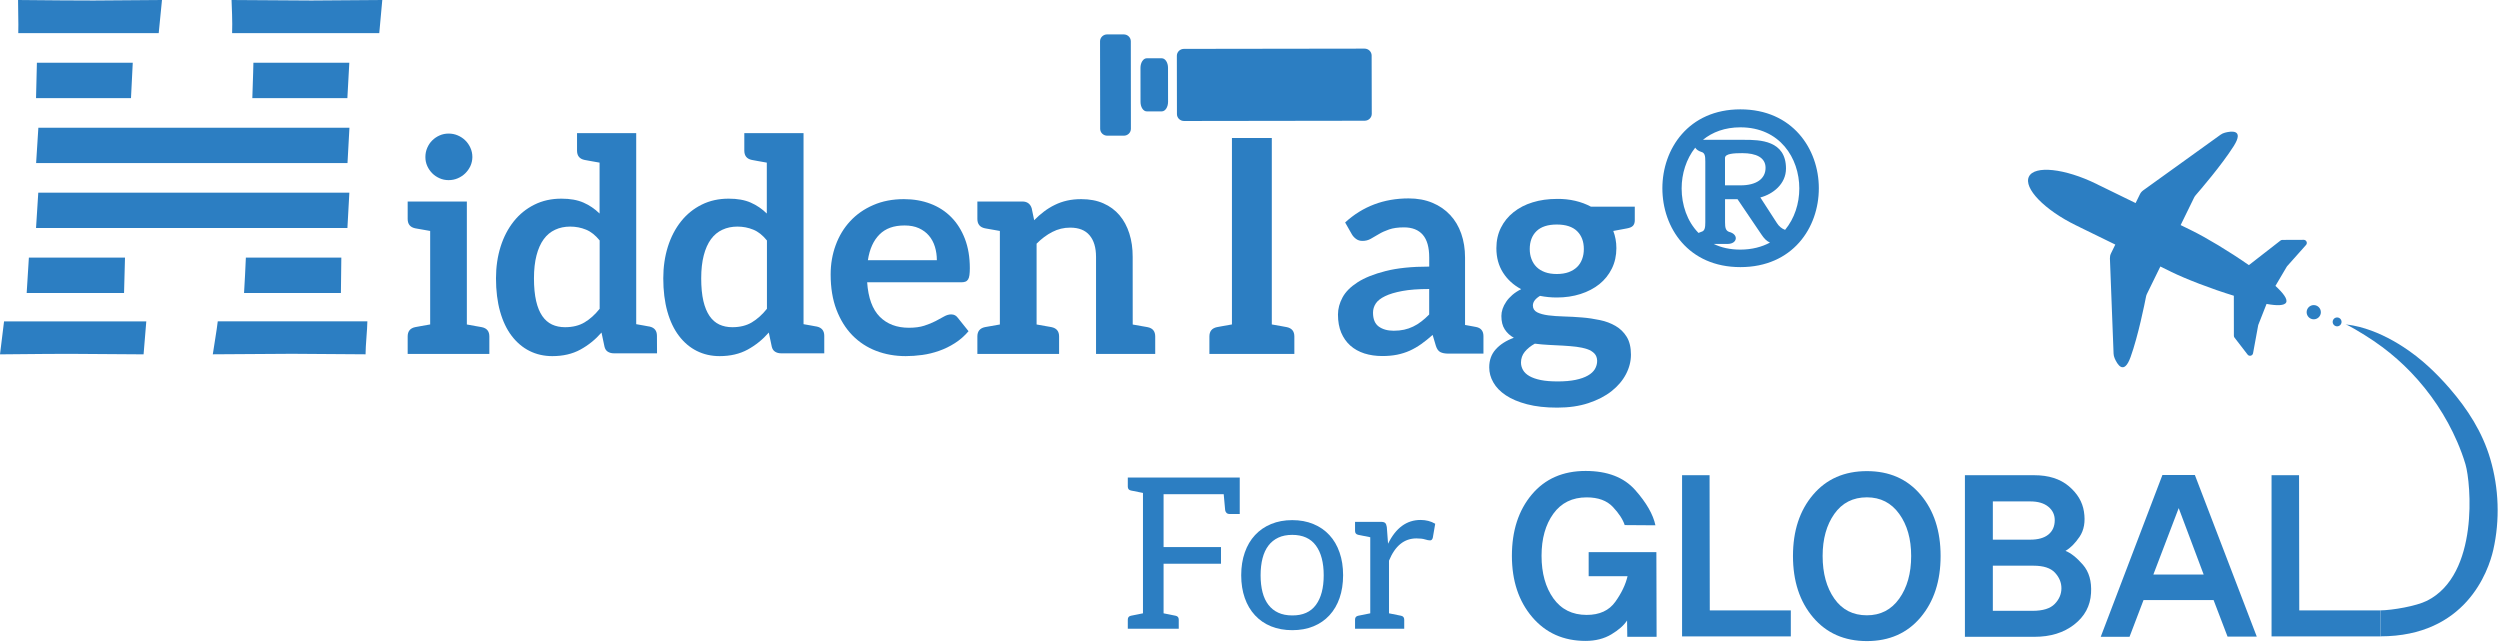 <svg width="580" height="149" viewBox="0 0 580 149" fill="none" xmlns="http://www.w3.org/2000/svg">
<path d="M113.53 78.06V82.11H108.31H99.8H94.58V78.06C94.58 76.87 95.15 76.15 96.3 75.9C96.4 75.88 96.54 75.85 96.73 75.82C96.92 75.79 97.26 75.72 97.76 75.63C98.25 75.54 98.93 75.42 99.8 75.27V53.58C98.94 53.43 98.26 53.3 97.76 53.22C97.26 53.13 96.92 53.07 96.73 53.04C96.54 53 96.4 52.98 96.3 52.96C95.15 52.71 94.58 51.99 94.58 50.8V46.75H99.8H108.31V75.28C109.17 75.43 109.85 75.56 110.35 75.65C110.85 75.74 111.19 75.8 111.38 75.83C111.57 75.86 111.71 75.89 111.81 75.91C112.96 76.15 113.53 76.87 113.53 78.06ZM109.14 38.51C108.84 39.15 108.44 39.71 107.95 40.2C107.46 40.68 106.88 41.07 106.21 41.36C105.54 41.65 104.83 41.79 104.07 41.79C103.33 41.79 102.64 41.65 101.99 41.36C101.34 41.07 100.76 40.69 100.28 40.2C99.8 39.72 99.41 39.15 99.12 38.51C98.83 37.86 98.69 37.18 98.69 36.44C98.69 35.68 98.83 34.97 99.12 34.3C99.41 33.63 99.79 33.06 100.28 32.58C100.76 32.1 101.33 31.71 101.99 31.42C102.64 31.13 103.34 30.99 104.07 30.99C104.83 30.99 105.54 31.13 106.21 31.42C106.88 31.71 107.46 32.09 107.95 32.58C108.45 33.06 108.84 33.64 109.14 34.3C109.44 34.96 109.59 35.68 109.59 36.44C109.58 37.18 109.43 37.86 109.14 38.51Z" fill="#2C7EC2"/>
<path d="M152.43 81.97H147.62H142.42C141.87 81.97 141.4 81.84 141 81.59C140.61 81.34 140.36 80.94 140.24 80.42L139.55 77.15C138.13 78.78 136.49 80.1 134.64 81.11C132.79 82.12 130.63 82.62 128.14 82.62C126.21 82.62 124.45 82.22 122.85 81.42C121.25 80.62 119.88 79.45 118.71 77.92C117.55 76.4 116.65 74.51 116.02 72.27C115.39 70.03 115.07 67.46 115.07 64.57C115.07 61.93 115.43 59.48 116.14 57.22C116.85 54.97 117.87 53.02 119.19 51.36C120.51 49.7 122.11 48.41 123.98 47.48C125.85 46.55 127.95 46.08 130.27 46.09C132.27 46.09 133.96 46.39 135.36 47C136.75 47.61 138 48.46 139.1 49.54V37.73C138.24 37.58 137.56 37.45 137.06 37.37C136.56 37.28 136.22 37.22 136.03 37.18C135.84 37.15 135.7 37.12 135.6 37.1C134.45 36.86 133.87 36.14 133.87 34.94V30.89H139.09H147.6V75.21C148.34 75.34 148.93 75.44 149.36 75.52C149.8 75.6 150.1 75.65 150.27 75.69C150.44 75.72 150.58 75.75 150.69 75.76C151.84 76.01 152.41 76.73 152.41 77.92L152.43 81.97ZM139.11 55.77C138.14 54.58 137.1 53.74 135.96 53.28C134.82 52.81 133.6 52.57 132.29 52.57C131 52.57 129.84 52.81 128.79 53.3C127.75 53.78 126.86 54.51 126.14 55.5C125.42 56.49 124.86 57.74 124.47 59.25C124.08 60.75 123.88 62.53 123.88 64.57C123.88 66.63 124.05 68.39 124.38 69.82C124.71 71.26 125.19 72.42 125.81 73.32C126.43 74.22 127.18 74.87 128.07 75.29C128.95 75.7 129.96 75.91 131.09 75.91C132.86 75.91 134.37 75.54 135.62 74.79C136.88 74.04 138.04 72.99 139.12 71.64V55.77H139.11Z" fill="#2C7EC2"/>
<path d="M191.24 81.97H186.43H181.22C180.67 81.97 180.2 81.84 179.81 81.59C179.42 81.34 179.17 80.94 179.05 80.42L178.36 77.15C176.94 78.78 175.3 80.1 173.45 81.11C171.6 82.12 169.43 82.62 166.95 82.62C165.02 82.62 163.26 82.22 161.66 81.42C160.06 80.62 158.68 79.45 157.52 77.92C156.36 76.4 155.46 74.51 154.83 72.27C154.2 70.03 153.88 67.46 153.88 64.57C153.88 61.93 154.24 59.48 154.95 57.22C155.66 54.97 156.68 53.02 158 51.36C159.32 49.7 160.92 48.41 162.79 47.48C164.66 46.55 166.76 46.08 169.08 46.09C171.08 46.09 172.77 46.39 174.16 47C175.55 47.61 176.8 48.46 177.9 49.54V37.73C177.04 37.58 176.36 37.45 175.87 37.37C175.37 37.28 175.03 37.22 174.84 37.18C174.65 37.15 174.51 37.12 174.41 37.1C173.26 36.86 172.68 36.14 172.68 34.94V30.89H177.9H186.42V75.21C187.16 75.34 187.74 75.44 188.18 75.52C188.62 75.6 188.92 75.65 189.09 75.69C189.26 75.72 189.39 75.75 189.5 75.76C190.65 76.01 191.23 76.73 191.23 77.92V81.97H191.24ZM177.91 55.77C176.95 54.58 175.9 53.74 174.76 53.28C173.62 52.81 172.4 52.57 171.09 52.57C169.8 52.57 168.64 52.81 167.59 53.3C166.55 53.78 165.66 54.51 164.94 55.5C164.22 56.49 163.66 57.74 163.27 59.25C162.88 60.75 162.68 62.53 162.68 64.57C162.68 66.63 162.85 68.39 163.18 69.82C163.52 71.26 164 72.42 164.62 73.32C165.24 74.22 165.99 74.87 166.88 75.29C167.77 75.7 168.77 75.91 169.9 75.91C171.67 75.91 173.18 75.54 174.43 74.79C175.68 74.04 176.85 72.99 177.93 71.64V55.77H177.91Z" fill="#2C7EC2"/>
<path d="M215.85 47.26C217.73 47.97 219.34 49.01 220.69 50.38C222.04 51.75 223.1 53.43 223.86 55.41C224.62 57.4 225 59.67 225 62.22C225 62.87 224.97 63.4 224.91 63.82C224.85 64.25 224.75 64.58 224.6 64.82C224.45 65.06 224.25 65.24 223.99 65.34C223.74 65.44 223.42 65.49 223.03 65.49H201.18C201.43 69.12 202.41 71.78 204.11 73.49C205.81 75.19 208.06 76.04 210.87 76.04C212.25 76.04 213.44 75.88 214.44 75.56C215.44 75.23 216.32 74.88 217.06 74.49C217.81 74.1 218.46 73.74 219.03 73.42C219.59 73.1 220.14 72.94 220.67 72.94C221.01 72.94 221.31 73.01 221.57 73.15C221.82 73.29 222.04 73.49 222.22 73.74L224.7 76.84C223.76 77.94 222.7 78.87 221.53 79.61C220.36 80.36 219.13 80.96 217.86 81.4C216.59 81.85 215.29 82.17 213.96 82.35C212.64 82.53 211.36 82.62 210.12 82.62C207.66 82.62 205.37 82.21 203.26 81.4C201.15 80.59 199.31 79.38 197.75 77.79C196.19 76.19 194.96 74.21 194.06 71.86C193.16 69.51 192.71 66.78 192.71 63.68C192.71 61.26 193.1 59 193.88 56.87C194.66 54.74 195.78 52.89 197.24 51.32C198.7 49.74 200.48 48.49 202.59 47.58C204.69 46.66 207.06 46.2 209.71 46.2C211.92 46.2 213.97 46.55 215.85 47.26ZM204.04 54.4C202.64 55.8 201.74 57.79 201.35 60.37H217.35C217.35 59.26 217.2 58.23 216.9 57.25C216.6 56.27 216.14 55.41 215.52 54.68C214.9 53.94 214.12 53.37 213.18 52.94C212.23 52.51 211.13 52.31 209.87 52.31C207.38 52.3 205.44 52.99 204.04 54.4Z" fill="#2C7EC2"/>
<path d="M268.01 78.06V82.11H262.79H254.28V59.6C254.28 57.44 253.78 55.77 252.78 54.59C251.78 53.4 250.28 52.81 248.28 52.81C246.81 52.81 245.43 53.14 244.14 53.81C242.85 54.47 241.63 55.38 240.49 56.53V75.28C241.35 75.43 242.03 75.55 242.52 75.64C243.02 75.73 243.36 75.79 243.55 75.82C243.74 75.86 243.88 75.88 243.98 75.9C245.13 76.15 245.71 76.86 245.71 78.06V82.11H240.49H231.98H226.75V78.06C226.75 76.87 227.33 76.15 228.48 75.9C228.58 75.88 228.72 75.86 228.91 75.82C229.09 75.79 229.44 75.73 229.93 75.64C230.43 75.55 231.11 75.43 231.97 75.28V53.58C231.11 53.43 230.43 53.31 229.93 53.22C229.43 53.13 229.09 53.07 228.91 53.04C228.72 53 228.58 52.98 228.48 52.96C227.33 52.71 226.75 51.99 226.75 50.8V46.75H231.98H237.18C238.29 46.75 239.01 47.27 239.35 48.3L239.93 51.09C240.64 50.35 241.4 49.69 242.19 49.09C242.98 48.49 243.82 47.97 244.71 47.54C245.6 47.1 246.54 46.77 247.55 46.54C248.57 46.31 249.67 46.2 250.86 46.2C252.79 46.2 254.5 46.52 255.99 47.18C257.48 47.83 258.73 48.76 259.73 49.94C260.73 51.12 261.49 52.54 262.01 54.18C262.53 55.82 262.79 57.63 262.78 59.61L262.79 75.29C263.65 75.44 264.33 75.56 264.83 75.65C265.33 75.74 265.67 75.8 265.86 75.83C266.05 75.87 266.19 75.89 266.29 75.91C267.44 76.15 268.01 76.87 268.01 78.06Z" fill="#2C7EC2"/>
<path d="M295.06 32.01V75.27C295.92 75.42 296.6 75.55 297.1 75.63C297.6 75.72 297.94 75.78 298.13 75.82C298.32 75.85 298.46 75.88 298.56 75.9C299.71 76.15 300.29 76.86 300.29 78.06V82.11H295.07H285.8H280.58V78.06C280.58 76.87 281.16 76.15 282.31 75.9C282.41 75.88 282.56 75.85 282.74 75.82C282.93 75.79 283.27 75.72 283.77 75.63C284.27 75.54 284.95 75.42 285.81 75.27V32.01H295.06Z" fill="#2C7EC2"/>
<path d="M344.16 77.99V82.04H339.88H338.94H336.05C335.24 82.04 334.61 81.92 334.15 81.68C333.69 81.44 333.35 80.95 333.12 80.22L332.37 77.7C331.47 78.5 330.59 79.21 329.73 79.82C328.87 80.43 327.98 80.94 327.06 81.36C326.14 81.77 325.16 82.08 324.13 82.29C323.1 82.5 321.94 82.6 320.68 82.6C319.19 82.6 317.81 82.4 316.54 82C315.28 81.59 314.19 80.99 313.28 80.18C312.37 79.37 311.67 78.37 311.16 77.17C310.66 75.97 310.41 74.58 310.41 72.98C310.41 71.64 310.76 70.32 311.46 69.02C312.16 67.71 313.33 66.54 314.96 65.49C316.59 64.44 318.76 63.57 321.48 62.88C324.19 62.19 327.56 61.85 331.58 61.85V59.76C331.58 57.37 331.08 55.61 330.08 54.46C329.08 53.32 327.63 52.75 325.72 52.75C324.34 52.75 323.2 52.91 322.27 53.23C321.35 53.55 320.55 53.91 319.88 54.32C319.2 54.72 318.58 55.08 318 55.41C317.43 55.73 316.8 55.89 316.11 55.89C315.53 55.89 315.04 55.75 314.62 55.44C314.21 55.14 313.87 54.78 313.62 54.34L312.07 51.61C316.14 47.89 321.05 46.03 326.79 46.03C328.85 46.03 330.7 46.37 332.32 47.05C333.94 47.72 335.31 48.67 336.44 49.88C337.57 51.08 338.42 52.53 339.01 54.21C339.59 55.88 339.89 57.72 339.89 59.72V75.39C340.67 75.53 341.28 75.64 341.71 75.72C342.14 75.8 342.38 75.84 342.45 75.86C343.59 76.08 344.16 76.8 344.16 77.99ZM331.57 67.05C329.09 67.05 327.01 67.2 325.35 67.51C323.68 67.82 322.34 68.22 321.34 68.71C320.33 69.2 319.61 69.76 319.18 70.41C318.76 71.06 318.54 71.76 318.54 72.53C318.54 74.04 318.98 75.11 319.87 75.76C320.76 76.4 321.91 76.73 323.34 76.73C324.21 76.73 325.02 76.65 325.75 76.49C326.49 76.33 327.18 76.09 327.84 75.77C328.49 75.46 329.13 75.07 329.73 74.6C330.34 74.14 330.96 73.59 331.57 72.96V67.05Z" fill="#2C7EC2"/>
<path d="M365.45 46.59C366.78 46.9 368 47.36 369.1 47.95H379.27V51.12C379.27 51.65 379.13 52.06 378.86 52.37C378.58 52.67 378.12 52.87 377.45 52.99L374.28 53.58C374.51 54.17 374.69 54.81 374.81 55.47C374.94 56.14 375 56.84 375 57.57C375 59.31 374.65 60.89 373.95 62.31C373.25 63.73 372.28 64.93 371.06 65.92C369.83 66.9 368.37 67.67 366.68 68.21C364.99 68.75 363.16 69.02 361.18 69.02C359.85 69.02 358.54 68.89 357.28 68.64C356.18 69.31 355.63 70.05 355.63 70.88C355.63 71.59 355.96 72.11 356.61 72.45C357.26 72.78 358.13 73.02 359.2 73.16C360.27 73.3 361.48 73.38 362.84 73.42C364.2 73.46 365.59 73.53 367.01 73.65C368.43 73.76 369.82 73.97 371.18 74.26C372.54 74.54 373.75 75 374.81 75.62C375.88 76.24 376.74 77.08 377.4 78.15C378.05 79.22 378.38 80.59 378.38 82.27C378.38 83.83 377.99 85.35 377.22 86.82C376.45 88.29 375.33 89.6 373.88 90.75C372.42 91.9 370.63 92.82 368.52 93.52C366.41 94.22 363.99 94.57 361.28 94.57C358.59 94.57 356.26 94.31 354.28 93.79C352.3 93.27 350.66 92.58 349.37 91.72C348.08 90.86 347.1 89.87 346.46 88.73C345.81 87.61 345.5 86.44 345.5 85.22C345.5 83.56 346 82.17 347.01 81.05C348.02 79.92 349.42 79.02 351.21 78.36C350.34 77.88 349.64 77.24 349.11 76.43C348.58 75.63 348.32 74.59 348.32 73.3C348.32 72.77 348.41 72.22 348.6 71.66C348.79 71.1 349.07 70.54 349.45 69.99C349.82 69.43 350.3 68.92 350.87 68.42C351.45 67.92 352.12 67.48 352.91 67.09C351.12 66.13 349.71 64.84 348.69 63.23C347.67 61.62 347.16 59.74 347.16 57.58C347.16 55.83 347.51 54.25 348.21 52.84C348.91 51.43 349.89 50.22 351.14 49.23C352.39 48.23 353.87 47.46 355.58 46.94C357.29 46.41 359.16 46.15 361.18 46.15C362.7 46.12 364.12 46.28 365.45 46.59ZM369.9 82.01C369.49 81.58 368.92 81.23 368.21 80.99C367.49 80.75 366.66 80.57 365.71 80.45C364.76 80.34 363.75 80.25 362.68 80.19C361.61 80.13 360.51 80.08 359.37 80.02C358.23 79.96 357.14 79.87 356.08 79.73C355.12 80.26 354.34 80.89 353.75 81.61C353.16 82.34 352.87 83.17 352.87 84.11C352.87 84.73 353.03 85.31 353.34 85.85C353.65 86.39 354.14 86.86 354.82 87.25C355.5 87.64 356.38 87.95 357.46 88.17C358.54 88.39 359.86 88.49 361.43 88.49C363.01 88.49 364.38 88.37 365.53 88.13C366.68 87.89 367.63 87.56 368.38 87.13C369.13 86.71 369.67 86.2 370.02 85.62C370.36 85.03 370.54 84.4 370.54 83.71C370.52 83.01 370.31 82.44 369.9 82.01ZM363.93 63.14C364.71 62.85 365.36 62.45 365.88 61.95C366.4 61.44 366.79 60.84 367.05 60.12C367.32 59.41 367.45 58.63 367.45 57.78C367.45 56.03 366.93 54.65 365.88 53.62C364.83 52.6 363.26 52.09 361.18 52.09C359.09 52.09 357.52 52.6 356.47 53.62C355.42 54.64 354.9 56.03 354.9 57.78C354.9 58.61 355.03 59.38 355.3 60.09C355.57 60.8 355.95 61.42 356.47 61.93C356.99 62.45 357.64 62.85 358.43 63.14C359.22 63.43 360.14 63.57 361.17 63.57C362.24 63.57 363.16 63.42 363.93 63.14Z" fill="#2C7EC2"/>
<path d="M30.8 14.56H8.56L8.36 22.76H30.39C30.51 20.13 30.64 17.4 30.8 14.56Z" fill="#2C7EC2"/>
<path d="M58.79 14.56C58.78 15.3 58.75 16.07 58.73 16.89C58.67 19.02 58.61 20.97 58.54 22.76H80.59C80.72 20.16 80.88 17.43 81.04 14.56H58.79Z" fill="#2C7EC2"/>
<path d="M67.6 29.63H58.8H8.9L8.38 37.83H58.56H66.56H80.62C80.75 35.23 80.91 32.5 81.07 29.63H67.6Z" fill="#2C7EC2"/>
<path d="M66.74 44.7H58.79H8.88L8.36 52.9H58.54H65.7H80.6C80.73 50.3 80.89 47.57 81.05 44.7H66.74Z" fill="#2C7EC2"/>
<path d="M37.58 0C30.06 0.08 24.78 0.12 21.74 0.12C17.86 0.12 12.01 0.08 4.19 0L4.26 5.69C4.26 6.34 4.25 7.02 4.24 7.69H36.82C37.06 5.19 37.31 2.64 37.58 0Z" fill="#2C7EC2"/>
<path d="M88.69 0C79.66 0.08 74.19 0.12 72.26 0.12L53.72 0C53.83 2.65 53.88 4.51 53.88 5.58C53.88 6.14 53.87 6.85 53.85 7.69H87.99C88.21 5.21 88.45 2.65 88.69 0Z" fill="#2C7EC2"/>
<path d="M29 59.77H6.7L6.19 67.97H28.78L29 59.77Z" fill="#2C7EC2"/>
<path d="M57.04 59.77C56.92 62.6 56.78 65.33 56.62 67.97H79.09C79.12 65.14 79.15 62.4 79.19 59.77H57.04Z" fill="#2C7EC2"/>
<path d="M49.37 82.2C59.04 82.12 65.15 82.08 67.72 82.08L84.81 82.2C84.81 80.15 85.21 76.51 85.23 74.55H50.52C50.29 76.62 49.64 80.27 49.37 82.2Z" fill="#2C7EC2"/>
<path d="M15.98 82.09L33.31 82.21L33.94 74.56H0.94L0 82.21C8.46 82.12 13.79 82.09 15.98 82.09Z" fill="#2C7EC2"/>
<path d="M318.25 26.41C318.25 27.29 317.51 28.01 316.6 28.01L274.7 28.07C273.79 28.07 273.05 27.36 273.05 26.48L273.03 12.94C273.03 12.06 273.76 11.34 274.67 11.34L316.57 11.28C317.48 11.28 318.22 12 318.22 12.88L318.25 26.41Z" fill="#2C7EC2"/>
<path d="M264.6 23.64C264.6 24.86 265.25 25.85 266.05 25.84H269.54C270.34 25.84 270.99 24.85 270.99 23.63L270.98 15.72C270.98 14.5 270.33 13.52 269.53 13.52H266.04C265.25 13.52 264.59 14.51 264.59 15.73L264.6 23.64Z" fill="#2C7EC2"/>
<path d="M262.37 29.88C262.37 30.76 261.64 31.48 260.73 31.48H256.89C255.98 31.48 255.24 30.77 255.24 29.89L255.21 9.58C255.21 8.7 255.95 7.98 256.86 7.98H260.7C261.61 7.98 262.35 8.69 262.35 9.58L262.37 29.88Z" fill="#2C7EC2"/>
<path d="M287.62 110.78V119.25H285.25C284.7 119.25 284.36 118.96 284.24 118.39C284.21 118.24 284.1 117 283.9 114.65H269.95V126.92H283.27V130.79H269.95V142.29C270.36 142.37 271.29 142.56 272.74 142.85C273.23 142.95 273.47 143.25 273.47 143.76V145.86H261.65V143.76C261.65 143.25 261.89 142.95 262.38 142.85L265.17 142.29V114.36C263.6 114.05 262.67 113.86 262.38 113.8C261.89 113.7 261.65 113.4 261.65 112.89V110.79H265.17H287.62V110.78Z" fill="#2C7EC2"/>
<path d="M304.71 121.58C306.17 122.18 307.41 123.04 308.43 124.15C309.45 125.25 310.24 126.6 310.78 128.18C311.33 129.75 311.6 131.51 311.6 133.45C311.6 135.41 311.32 137.17 310.78 138.74C310.24 140.31 309.45 141.64 308.43 142.75C307.41 143.86 306.17 144.71 304.71 145.31C303.25 145.91 301.61 146.2 299.8 146.2C297.99 146.2 296.35 145.9 294.89 145.31C293.43 144.72 292.19 143.86 291.16 142.75C290.13 141.64 289.34 140.31 288.79 138.74C288.24 137.17 287.96 135.41 287.96 133.45C287.96 131.51 288.24 129.75 288.79 128.18C289.34 126.6 290.13 125.26 291.16 124.15C292.19 123.04 293.43 122.18 294.89 121.58C296.35 120.97 297.99 120.67 299.8 120.67C301.61 120.67 303.25 120.97 304.71 121.58ZM305.29 140.34C306.5 138.7 307.1 136.41 307.1 133.47C307.1 130.52 306.5 128.22 305.29 126.57C304.08 124.92 302.25 124.09 299.8 124.09C298.56 124.09 297.48 124.3 296.57 124.73C295.65 125.16 294.89 125.77 294.28 126.57C293.67 127.37 293.21 128.35 292.91 129.52C292.61 130.69 292.46 132 292.46 133.47C292.46 134.94 292.61 136.25 292.91 137.41C293.21 138.57 293.67 139.54 294.28 140.33C294.89 141.12 295.65 141.73 296.57 142.15C297.48 142.57 298.56 142.78 299.8 142.78C302.25 142.8 304.08 141.98 305.29 140.34Z" fill="#2C7EC2"/>
<path d="M329.57 120.63C330.84 120.63 331.97 120.92 332.97 121.51L332.41 124.76C332.3 125.17 332.09 125.37 331.78 125.37C331.47 125.37 331.08 125.29 330.6 125.14C330.13 124.99 329.47 124.91 328.62 124.91C325.78 124.91 323.66 126.63 322.25 130.07V142.29C322.66 142.37 323.59 142.56 325.04 142.85C325.53 142.95 325.78 143.25 325.78 143.76V145.86H314.37V143.76C314.37 143.25 314.61 142.95 315.11 142.85L317.9 142.29V124.64C316.34 124.33 315.41 124.14 315.11 124.08C314.62 123.98 314.37 123.68 314.37 123.17V121.07H317.89H320.39C320.86 121.07 321.19 121.16 321.37 121.34C321.55 121.51 321.67 121.83 321.74 122.27L322.03 126.14C323.84 122.46 326.35 120.63 329.57 120.63Z" fill="#2C7EC2"/>
<path d="M385.67 43.67C385.67 34.57 391.72 25.37 403.77 25.37C415.87 25.37 421.97 34.57 421.97 43.67C421.97 52.87 415.87 61.97 403.77 61.97C391.72 61.97 385.67 52.87 385.67 43.67ZM393.29 34.26C391.2 36.9 390.14 40.31 390.14 43.72C390.14 47.53 391.41 51.35 394.05 54.04C394.25 53.94 394.46 53.89 394.71 53.78C395.52 53.58 395.63 52.81 395.63 51.55V37.47C395.63 36.15 395.53 35.44 394.66 35.23C394.01 35.02 393.55 34.67 393.29 34.26ZM412.21 51.7C412.72 52.51 413.33 53.02 414.14 53.33C416.33 50.68 417.44 47.23 417.44 43.72C417.44 36.66 412.92 29.54 403.77 29.54C400.16 29.54 397.26 30.66 395.08 32.44H404.69C408.25 32.44 414.35 32.54 414.35 39.1C414.35 42.71 411.3 45.05 408.4 45.81L412.21 51.7ZM410.63 56.28C409.82 55.92 409.26 55.31 408.65 54.4L403.11 46.22H400.21V51.56C400.21 52.83 400.36 53.49 401.13 53.79C403.42 54.35 403.11 56.54 400.88 56.59H397.58C399.31 57.45 401.39 57.91 403.78 57.91C406.46 57.9 408.75 57.29 410.63 56.28ZM404.22 35.53C402.29 35.53 400.2 35.63 400.2 36.65V43H403.81C407.42 43 409.61 41.53 409.61 38.93C409.61 36.55 407.43 35.53 404.22 35.53Z" fill="#2C7EC2"/>
<path d="M530.39 70.16C530.76 69.4 529.73 68.01 527.9 66.33L530.53 61.87C530.55 61.83 530.58 61.79 530.61 61.76L535 56.83C535.41 56.37 535.08 55.64 534.46 55.64L529.5 55.66C529.34 55.66 529.19 55.71 529.07 55.81L521.74 61.51C517.17 58.32 511.84 55.12 508.4 53.44C508.29 53.38 508.17 53.33 508.06 53.27C508.05 53.26 508.04 53.26 508.02 53.25L505.91 52.22L509.04 45.82C509.13 45.64 509.24 45.47 509.38 45.31C510.44 44.09 515.43 38.3 518.23 33.88C520.73 29.93 517.59 30.41 516.19 30.78C515.82 30.88 515.48 31.03 515.19 31.24L497.23 44.16C496.9 44.4 496.64 44.7 496.47 45.05L495.46 47.11L487.25 43.1C487.2 43.07 487.14 43.05 487.09 43.03C486.84 42.9 486.59 42.78 486.34 42.65C479.01 39.07 472.01 38.32 470.71 40.98C469.41 43.64 474.3 48.7 481.63 52.28C481.88 52.4 482.12 52.52 482.37 52.63C482.43 52.66 482.48 52.7 482.54 52.73L490.75 56.74L489.74 58.8C489.57 59.15 489.49 59.54 489.5 59.95L490.35 82.05C490.36 82.4 490.45 82.76 490.6 83.12C491.17 84.45 492.72 87.22 494.3 82.82C496.07 77.89 497.57 70.4 497.88 68.81C497.92 68.61 497.98 68.42 498.07 68.23L501.2 61.83L503.31 62.86C503.34 62.88 503.38 62.89 503.41 62.91C503.5 62.96 503.59 63 503.68 63.05C507.12 64.73 512.92 66.98 518.25 68.61L518.26 77.9C518.26 78.06 518.31 78.21 518.41 78.33L521.44 82.26C521.82 82.75 522.6 82.56 522.71 81.95L523.9 75.46C523.91 75.41 523.92 75.37 523.94 75.33L525.84 70.51C528.29 70.96 530.02 70.92 530.39 70.16Z" fill="#2C7EC2"/>
<path d="M377.53 147.74L377.48 143.95C376.75 145.08 375.54 146.15 373.84 147.17C372.15 148.18 370.15 148.69 367.86 148.69C362.74 148.69 358.61 146.85 355.47 143.16C352.33 139.47 350.76 134.73 350.76 128.95C350.76 123.13 352.3 118.4 355.37 114.74C358.44 111.08 362.61 109.26 367.86 109.26C372.91 109.26 376.74 110.73 379.35 113.67C381.96 116.61 383.53 119.35 384.06 121.87L376.93 121.82C376.5 120.49 375.58 119.09 374.19 117.61C372.79 116.13 370.77 115.39 368.11 115.39C364.79 115.39 362.21 116.65 360.38 119.18C358.55 121.71 357.64 124.96 357.64 128.95C357.64 132.97 358.56 136.26 360.38 138.82C362.21 141.38 364.78 142.66 368.11 142.66C371.1 142.66 373.32 141.64 374.77 139.59C376.22 137.55 377.15 135.58 377.59 133.68H368.57V128.1H384.28L384.33 147.74H377.53Z" fill="#2C7EC2"/>
<path d="M390.24 147.64V110.25H396.62L396.67 141.61H415.47V147.64H390.24Z" fill="#2C7EC2"/>
<path d="M445.58 114.78C448.67 118.44 450.22 123.17 450.22 128.99C450.22 134.81 448.67 139.55 445.58 143.22C442.49 146.89 438.33 148.73 433.12 148.73C427.9 148.73 423.74 146.89 420.63 143.22C417.52 139.55 415.97 134.8 415.97 128.99C415.97 123.17 417.52 118.44 420.63 114.78C423.74 111.12 427.9 109.3 433.12 109.3C438.34 109.3 442.49 111.13 445.58 114.78ZM440.62 138.89C442.46 136.31 443.39 133.02 443.39 128.99C443.39 125.03 442.47 121.78 440.62 119.22C438.78 116.66 436.27 115.38 433.12 115.38C429.9 115.38 427.38 116.66 425.57 119.22C423.76 121.78 422.85 125.04 422.85 128.99C422.85 133.01 423.76 136.31 425.57 138.89C427.38 141.47 429.9 142.75 433.12 142.75C436.28 142.75 438.78 141.47 440.62 138.89Z" fill="#2C7EC2"/>
<path d="M483.23 131.01C484.66 132.66 485.29 134.86 485.12 137.62C484.95 140.58 483.65 143 481.21 144.9C478.77 146.8 475.7 147.74 472.01 147.74H455.86V110.25H471.96C475.28 110.25 477.95 111.1 479.96 112.79C481.97 114.48 483.14 116.46 483.48 118.72C483.84 121.05 483.5 122.98 482.46 124.53C481.41 126.08 480.32 127.16 479.19 127.8C480.45 128.3 481.8 129.37 483.23 131.01ZM475.23 124.01C476.21 123.21 476.7 122.1 476.7 120.67C476.7 119.41 476.2 118.37 475.2 117.55C474.2 116.74 472.82 116.33 471.06 116.33H462.34V125.2H471.02C472.84 125.2 474.25 124.81 475.23 124.01ZM476.7 140.11C477.73 139.05 478.25 137.83 478.25 136.47C478.25 135.14 477.75 133.94 476.75 132.86C475.75 131.78 474.09 131.24 471.76 131.24H462.34V141.71H471.56C473.95 141.71 475.67 141.18 476.7 140.11Z" fill="#2C7EC2"/>
<path d="M494.05 147.74H487.37L501.68 110.2H509.21L523.57 147.69H516.79L513.55 139.21H497.3L494.05 147.74ZM505.46 117.88L499.58 133.29H511.25L505.46 117.88Z" fill="#2C7EC2"/>
<path d="M527 147.64V110.25H533.38L533.43 141.61H552.23V147.64H527Z" fill="#2C7EC2"/>
<path d="M552.24 141.61C555.06 141.57 560.56 140.63 563.07 139.37C575.21 133.28 573.24 111.97 572 107.75C571.48 105.97 570.82 104.23 570.09 102.53C567.51 96.56 563.83 91.05 559.32 86.36C557.27 84.23 555.04 82.26 552.66 80.49C551.37 79.53 550.03 78.62 548.66 77.77C547.92 77.31 544.82 75.39 544.17 75.27C545.52 75.41 546.5 75.62 547.42 75.85C551.04 76.79 554.46 78.47 557.58 80.5C561.63 83.13 565.16 86.46 568.32 90.11C572.5 94.94 575.91 100.24 577.74 106.45C579.75 113.28 580.01 120.62 578.44 127.57C577.29 132.65 571.98 147.63 552.24 147.63V141.61C552.23 141.62 552.23 141.61 552.24 141.61Z" fill="#2C7EC2"/>
<path d="M542.21 75.71C542.779 75.71 543.24 75.249 543.24 74.68C543.24 74.111 542.779 73.65 542.21 73.65C541.641 73.65 541.18 74.111 541.18 74.68C541.18 75.249 541.641 75.71 542.21 75.71Z" fill="#2C7EC2"/>
<path d="M536.79 74.08C537.701 74.08 538.44 73.341 538.44 72.43C538.44 71.519 537.701 70.78 536.79 70.78C535.879 70.78 535.14 71.519 535.14 72.43C535.14 73.341 535.879 74.08 536.79 74.08Z" fill="#2C7EC2"/>
</svg>
